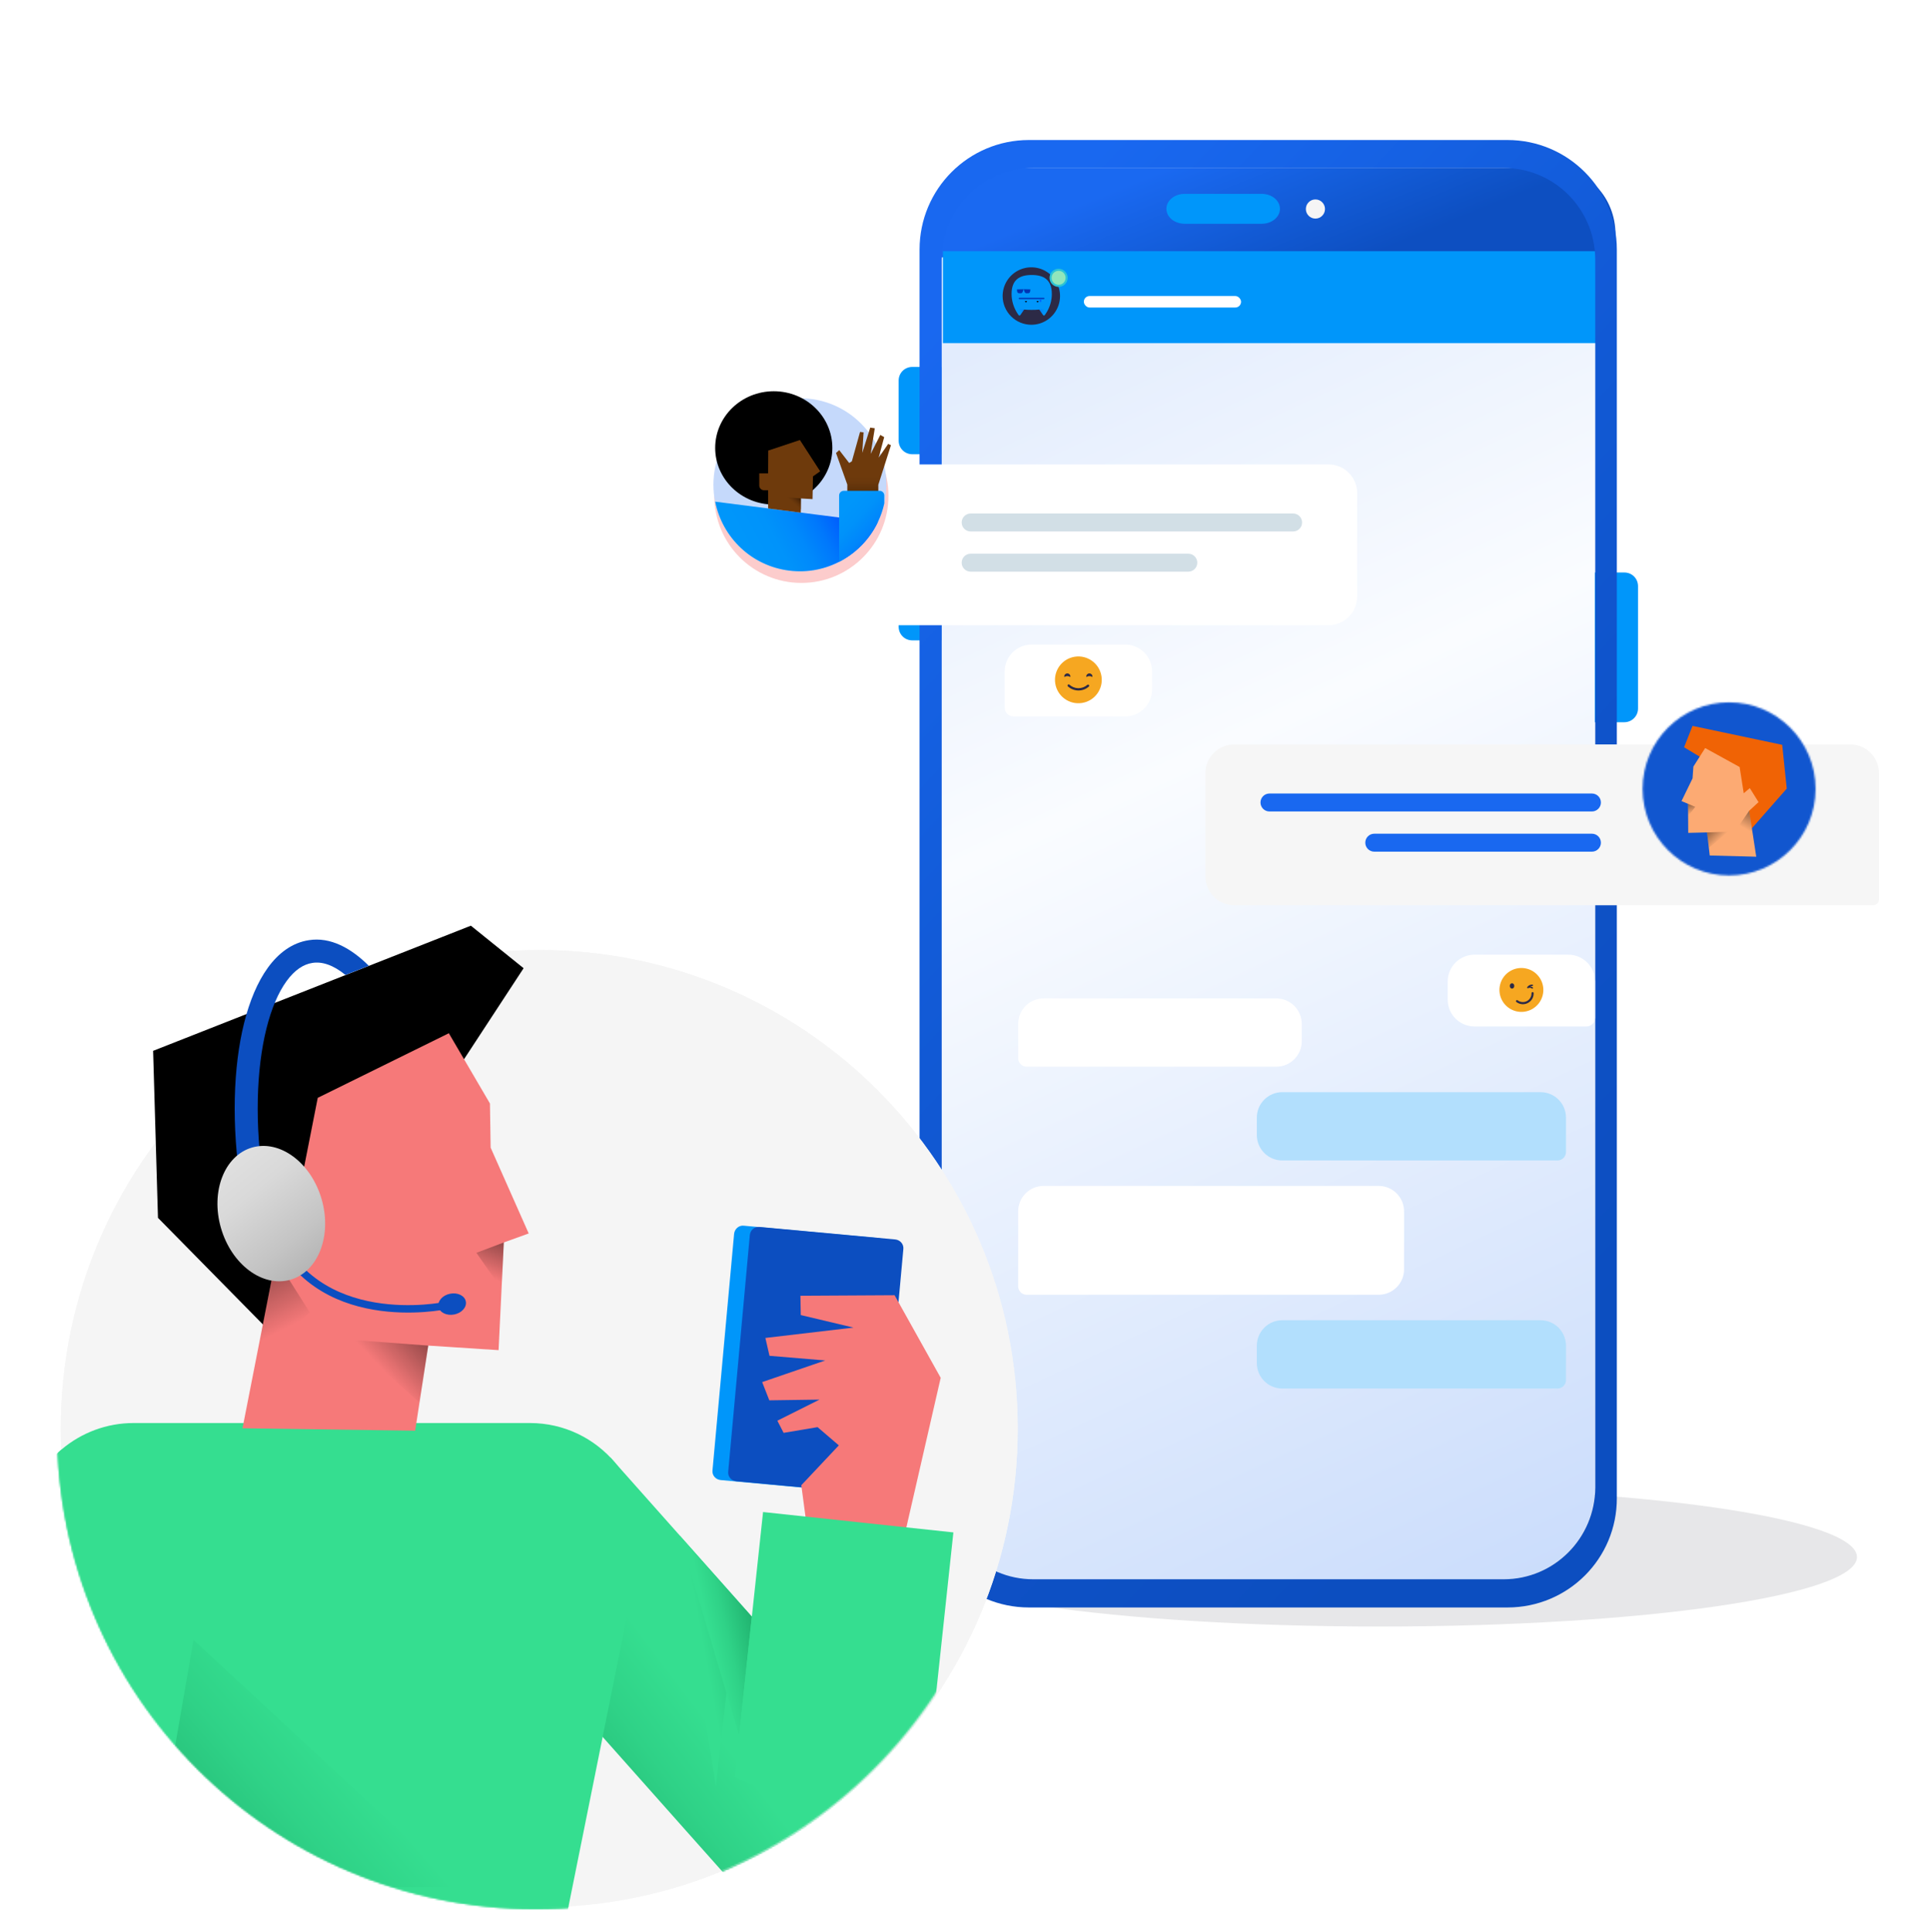 <svg width="1080" height="1081" viewBox="0 0 1080 1081" fill="none" xmlns="http://www.w3.org/2000/svg">
<g clip-path="url(#clip0_196_25039)">
<g opacity="0.1" filter="url(#filter0_f_196_25039)">
<path d="M1039.14 871.087C1039.14 892.56 919.606 909.967 772.16 909.967C624.713 909.967 505.184 892.56 505.184 871.087C505.184 849.614 624.713 832.207 772.16 832.207C919.606 832.207 1039.14 849.614 1039.14 871.087Z" fill="#0A0F1A"/>
</g>
<path d="M531.945 254.132H510.524C506.239 254.132 502.873 250.763 502.873 246.476V212.938C502.873 208.65 506.239 205.281 510.524 205.281H531.945C536.229 205.281 539.596 208.65 539.596 212.938V246.476C539.596 250.763 536.229 254.132 531.945 254.132Z" fill="#0096FA"/>
<path d="M531.945 358.266H510.524C506.239 358.266 502.873 354.897 502.873 350.609V282.157C502.873 277.869 506.239 274.5 510.524 274.5H531.945C536.229 274.5 539.596 277.869 539.596 282.157V350.609C539.596 354.897 536.229 358.266 531.945 358.266Z" fill="#0096FA"/>
<path d="M908.967 404.055H887.545C883.261 404.055 879.895 400.686 879.895 396.398V327.946C879.895 323.658 883.261 320.289 887.545 320.289H908.967C913.251 320.289 916.617 323.658 916.617 327.946V396.398C916.617 400.686 913.098 404.055 908.967 404.055Z" fill="#0096FA"/>
<path d="M841.182 883.531H578.003C549.696 883.531 526.744 860.561 526.744 832.23V145.254C526.744 116.924 549.696 93.953 578.003 93.953H841.182C869.489 93.953 892.441 116.924 892.441 145.254V832.23C892.288 860.561 869.489 883.531 841.182 883.531Z" fill="url(#paint0_linear_196_25039)"/>
<path d="M522.115 131.109C522.115 110.55 537.718 93.883 556.965 93.883H869.153C888.4 93.883 904.003 110.549 904.003 131.109V143.995H522.115V131.109Z" fill="url(#paint1_linear_196_25039)"/>
<path d="M871.93 164.497L877.493 158.914C877.63 158.742 877.699 158.525 877.686 158.306C877.674 158.086 877.58 157.878 877.424 157.723C877.268 157.568 877.06 157.477 876.84 157.466C876.62 157.455 876.404 157.525 876.233 157.664L870.666 163.232L865.099 157.664C865.021 157.566 864.923 157.486 864.812 157.428C864.701 157.37 864.579 157.337 864.454 157.33C864.329 157.322 864.204 157.341 864.086 157.386C863.969 157.43 863.863 157.499 863.774 157.587C863.685 157.675 863.615 157.781 863.57 157.898C863.525 158.015 863.505 158.14 863.511 158.265C863.517 158.39 863.55 158.513 863.606 158.625C863.663 158.737 863.742 158.835 863.84 158.914L869.403 164.486L863.84 170.068C863.716 170.193 863.632 170.352 863.598 170.525C863.564 170.698 863.582 170.877 863.649 171.039C863.717 171.202 863.831 171.341 863.977 171.439C864.123 171.537 864.295 171.589 864.471 171.59C864.588 171.591 864.704 171.568 864.812 171.523C864.92 171.478 865.017 171.412 865.099 171.329L870.666 165.757L876.233 171.329C876.315 171.412 876.413 171.478 876.521 171.523C876.629 171.568 876.745 171.591 876.862 171.59C877.038 171.589 877.209 171.537 877.356 171.439C877.502 171.341 877.616 171.202 877.683 171.039C877.751 170.877 877.769 170.698 877.735 170.525C877.701 170.352 877.617 170.193 877.493 170.068L871.93 164.497Z" fill="white"/>
<path d="M548.89 170.1C548.801 170.099 548.712 170.079 548.631 170.04C548.55 170.002 548.478 169.946 548.421 169.877L544.122 164.752C543.932 164.527 543.828 164.241 543.828 163.947C543.828 163.652 543.932 163.367 544.122 163.142L548.421 158.017C548.529 157.896 548.68 157.822 548.841 157.81C549.003 157.799 549.163 157.85 549.287 157.955C549.411 158.059 549.49 158.207 549.507 158.369C549.524 158.53 549.477 158.691 549.377 158.819L545.078 163.947L549.37 169.075C549.447 169.166 549.496 169.277 549.512 169.395C549.528 169.513 549.509 169.633 549.459 169.741C549.408 169.849 549.328 169.94 549.227 170.004C549.126 170.067 549.009 170.101 548.89 170.1V170.1Z" fill="white"/>
<path d="M893.79 140.539H527.648V191.97H893.79V140.539Z" fill="#0096FA"/>
<path fill-rule="evenodd" clip-rule="evenodd" d="M577.128 181.693C580.303 181.691 583.407 180.746 586.047 178.979C588.686 177.212 590.743 174.701 591.958 171.764C593.172 168.828 593.489 165.596 592.869 162.479C592.249 159.362 590.719 156.499 588.474 154.251C586.228 152.004 583.367 150.473 580.253 149.852C577.138 149.232 573.909 149.549 570.975 150.764C568.041 151.98 565.532 154.038 563.766 156.68C562 159.322 561.057 162.428 561.055 165.607C561.064 169.87 562.76 173.957 565.772 176.972C568.784 179.987 572.867 181.684 577.128 181.693V181.693Z" fill="#2C2A46"/>
<g clip-path="url(#clip1_196_25039)">
<path fill-rule="evenodd" clip-rule="evenodd" d="M581.547 173.176C580.304 173.326 578.896 173.374 577.326 173.374C575.755 173.374 574.348 173.326 573.105 173.176L573.104 173.178L570.967 176.272C570.843 176.443 570.658 176.531 570.472 176.531C570.287 176.531 570.101 176.448 569.983 176.283C568.84 174.699 567.681 172.65 566.924 170.177C566.637 169.24 566.409 168.245 566.26 167.193C566.13 166.388 566.065 165.481 566.064 164.458C566.064 156.417 570.647 153.84 577.326 153.84C583.996 153.84 588.575 156.41 588.587 164.426C588.587 164.437 588.587 164.448 588.587 164.458C588.587 164.486 588.587 164.513 588.587 164.541C588.584 165.473 588.526 166.308 588.414 167.057C587.891 170.951 586.264 174.074 584.669 176.283C584.427 176.619 583.922 176.614 583.685 176.272L581.548 173.178C581.548 173.177 581.548 173.177 581.547 173.176Z" fill="#0096FA"/>
<path d="M567.09 170.695C567.883 173.081 569.062 175.006 569.984 176.284C570.226 176.62 570.73 176.615 570.967 176.274L573.104 173.179C570.174 172.92 567.986 172.067 567.09 170.695Z" fill="url(#paint2_linear_196_25039)"/>
<path d="M587.545 170.695C586.752 173.081 585.573 175.006 584.651 176.284C584.409 176.62 583.904 176.615 583.668 176.274L581.531 173.179C584.461 172.92 586.649 172.067 587.545 170.695Z" fill="url(#paint3_linear_196_25039)"/>
<path fill-rule="evenodd" clip-rule="evenodd" d="M580.049 168.443L581.195 168.443C581.19 168.81 580.935 169.105 580.622 169.105C580.309 169.105 580.054 168.81 580.049 168.443Z" fill="black"/>
<path fill-rule="evenodd" clip-rule="evenodd" d="M574.689 168.443L573.543 168.443C573.548 168.81 573.803 169.105 574.116 169.105C574.43 169.105 574.684 168.81 574.689 168.443Z" fill="black"/>
<path fill-rule="evenodd" clip-rule="evenodd" d="M569.197 163.124L569.037 161.892L572.778 161.793L572.26 163.297C572.097 163.772 571.642 164.084 571.14 164.065L570.19 164.03C569.682 164.011 569.262 163.628 569.197 163.124ZM576.433 163.124L576.592 161.892L572.852 161.793L573.37 163.297C573.533 163.772 573.988 164.084 574.489 164.065L575.44 164.03C575.948 164.011 576.368 163.628 576.433 163.124ZM570.405 166.603C570.201 166.603 570.034 166.771 570.034 166.977C570.034 167.183 570.201 167.351 570.405 167.351H584.093C584.298 167.351 584.464 167.183 584.464 166.977C584.464 166.771 584.298 166.603 584.093 166.603H570.405Z" fill="#0035B5"/>
<path fill-rule="evenodd" clip-rule="evenodd" d="M581.732 168.938L581.841 167.324L582.736 167.385L582.627 169L581.732 168.938Z" fill="#0065FF"/>
</g>
<path d="M592.379 159.926C594.863 159.926 596.876 157.911 596.876 155.426C596.876 152.941 594.863 150.926 592.379 150.926C589.896 150.926 587.883 152.941 587.883 155.426C587.883 157.911 589.896 159.926 592.379 159.926Z" fill="#90E6BC"/>
<path fill-rule="evenodd" clip-rule="evenodd" d="M592.377 151.504C590.213 151.504 588.46 153.259 588.46 155.424C588.46 157.589 590.213 159.344 592.377 159.344C594.54 159.344 596.294 157.589 596.294 155.424C596.294 153.259 594.54 151.504 592.377 151.504ZM587.301 155.424C587.301 152.618 589.573 150.344 592.377 150.344C595.18 150.344 597.453 152.618 597.453 155.424C597.453 158.229 595.18 160.504 592.377 160.504C589.573 160.504 587.301 158.229 587.301 155.424Z" fill="#2CC3D5"/>
<rect x="606.502" y="165.605" width="87.973" height="6.437" rx="3.219" fill="white"/>
<path d="M706.032 125.182H662.905C657.248 125.182 652.703 121.455 652.703 116.816C652.703 112.176 657.248 108.449 662.905 108.449H706.032C711.69 108.449 716.235 112.176 716.235 116.816C716.235 121.455 711.69 125.182 706.032 125.182Z" fill="#0096FA"/>
<path d="M736.09 122.29C739.047 122.29 741.445 119.89 741.445 116.93C741.445 113.97 739.047 111.57 736.09 111.57C733.132 111.57 730.734 113.97 730.734 116.93C730.734 119.89 733.132 122.29 736.09 122.29Z" fill="#F5F5F5"/>
<path fill-rule="evenodd" clip-rule="evenodd" d="M575.781 899.304H843.55C877.518 899.304 904.907 871.892 904.754 838.048V139.587C904.754 105.744 877.365 78.332 843.55 78.332H575.781C541.965 78.332 514.576 105.744 514.576 139.587V838.048C514.576 871.892 541.965 899.304 575.781 899.304ZM578.232 883.531H841.411C869.718 883.531 892.517 860.56 892.67 832.229V145.253C892.67 116.923 869.718 93.952 841.411 93.952H578.232C549.925 93.952 526.973 116.923 526.973 145.253V832.229C526.973 860.56 549.925 883.531 578.232 883.531Z" fill="url(#paint4_linear_196_25039)"/>
<path d="M728.432 572.802C728.432 564.936 722.06 558.559 714.2 558.559H583.981C576.121 558.559 569.749 564.936 569.749 572.802V592.022C569.749 594.644 571.873 596.769 574.493 596.769H714.2C722.06 596.769 728.432 590.392 728.432 582.526V572.802Z" fill="white"/>
<path d="M703.303 625.255C703.303 617.389 709.674 611.012 717.534 611.012H862.071C869.931 611.012 876.302 617.389 876.302 625.255V644.475C876.302 647.097 874.178 649.223 871.558 649.223H717.534C709.674 649.223 703.303 642.846 703.303 634.979V625.255Z" fill="#B2DFFD"/>
<path d="M703.303 752.853C703.303 744.986 709.674 738.609 717.534 738.609H862.071C869.931 738.609 876.302 744.986 876.302 752.853V772.072C876.302 774.694 874.178 776.82 871.558 776.82H717.534C709.674 776.82 703.303 770.443 703.303 762.577V752.853Z" fill="#B2DFFD"/>
<path d="M785.699 677.708C785.699 669.842 779.328 663.465 771.468 663.465H583.98C576.12 663.465 569.748 669.842 569.748 677.708V719.616C569.748 722.238 571.872 724.363 574.492 724.363H771.468C779.328 724.363 785.699 717.986 785.699 710.12V677.708Z" fill="white"/>
<g filter="url(#filter1_d_196_25039)">
<path d="M759.453 274.536C759.453 265.664 752.261 258.473 743.39 258.473H398.561C389.69 258.473 382.498 265.665 382.498 274.536V345.215C382.498 346.99 383.936 348.428 385.71 348.428H743.39C752.261 348.428 759.453 341.236 759.453 332.364V274.536Z" fill="white"/>
</g>
<path d="M399.72 277.394C399.72 304.304 421.536 326.12 448.446 326.12C475.357 326.12 497.172 304.304 497.172 277.394C497.172 250.483 475.357 228.668 448.446 228.668C421.536 228.668 399.72 250.483 399.72 277.394Z" fill="#FCCCCC"/>
<path fill-rule="evenodd" clip-rule="evenodd" d="M538.137 292.309C538.137 289.534 540.386 287.285 543.16 287.285H723.606C726.381 287.285 728.63 289.534 728.63 292.309C728.63 295.083 726.381 297.332 723.606 297.332H543.16C540.386 297.332 538.137 295.083 538.137 292.309Z" fill="#D2DFE6"/>
<path fill-rule="evenodd" clip-rule="evenodd" d="M538.137 314.797C538.137 312.023 540.386 309.773 543.16 309.773H664.961C667.736 309.773 669.985 312.023 669.985 314.797C669.985 317.571 667.736 319.82 664.961 319.82H543.16C540.386 319.82 538.137 317.571 538.137 314.797Z" fill="#D2DFE6"/>
<path d="M447.617 319.675C474.349 319.675 496.018 297.987 496.018 271.234C496.018 244.481 474.349 222.793 447.617 222.793C420.886 222.793 399.217 244.481 399.217 271.234C399.217 297.987 420.886 319.675 447.617 319.675Z" fill="#C5D9FB"/>
<path d="M400.209 280.664C404.175 300.636 420.474 316.638 441.731 319.243C462.802 321.848 482.385 310.374 491.124 292.263L400.209 280.664Z" fill="url(#paint5_linear_196_25039)"/>
<path d="M474.144 275.577V271.111L467.822 253.434L469.62 251.821L475.197 259.016L476.685 258.086L481.271 241.649L483.254 241.898L482.51 253.372L486.972 239.23L489.513 239.603L487.22 253.93L492.611 243.324L494.781 244.565L491.682 256.039L497.012 248.348L498.561 249.092L491.496 271.235V275.267L474.144 275.577Z" fill="url(#paint6_linear_196_25039)"/>
<path d="M469.494 314.344C482.199 307.893 491.681 295.984 494.841 281.657V277.191C494.841 275.764 493.664 274.586 492.238 274.586H472.159C470.733 274.586 469.556 275.764 469.556 277.191V314.344H469.494Z" fill="url(#paint7_linear_196_25039)"/>
<path d="M432.993 282.276C451.099 282.276 465.776 268.086 465.776 250.581C465.776 233.077 451.099 218.887 432.993 218.887C414.887 218.887 400.209 233.077 400.209 250.581C400.209 268.086 414.887 282.276 432.993 282.276Z" fill="black"/>
<path d="M429.831 264.907L429.893 252.068L447.617 246.176L458.958 263.667L454.93 266.52L454.682 279.235L448.113 278.863V286.802L429.831 284.445V274.273H427.538C426.05 274.273 424.873 273.094 424.873 271.606V264.845H429.831V264.907Z" fill="#6E3A0C"/>
<path d="M448.174 278.866L439.869 278.184L448.111 285.006L448.174 278.866Z" fill="url(#paint8_linear_196_25039)"/>
<g filter="url(#filter2_d_196_25039)">
<path d="M674.529 431.185C674.529 422.313 681.721 415.121 690.593 415.121H1035.42C1044.29 415.121 1051.48 422.313 1051.48 431.185V501.864C1051.48 503.638 1050.05 505.076 1048.27 505.076H690.593C681.721 505.076 674.529 497.885 674.529 489.013V431.185Z" fill="#F6F6F6"/>
</g>
<path fill-rule="evenodd" clip-rule="evenodd" d="M895.844 448.957C895.844 446.183 893.595 443.934 890.82 443.934H710.374C707.6 443.934 705.351 446.183 705.351 448.957C705.351 451.732 707.6 453.981 710.374 453.981H890.82C893.595 453.981 895.844 451.732 895.844 448.957Z" fill="#1968F0"/>
<path fill-rule="evenodd" clip-rule="evenodd" d="M895.844 471.445C895.844 468.671 893.595 466.422 890.82 466.422H769.019C766.245 466.422 763.996 468.671 763.996 471.445C763.996 474.22 766.245 476.469 769.019 476.469H890.82C893.595 476.469 895.844 474.22 895.844 471.445Z" fill="#1968F0"/>
<mask id="mask0_196_25039" style="mask-type:alpha" maskUnits="userSpaceOnUse" x="919" y="392" width="97" height="98">
<path d="M967.573 489.788C994.304 489.788 1015.97 468.1 1015.97 441.347C1015.97 414.594 994.304 392.906 967.573 392.906C940.841 392.906 919.172 414.594 919.172 441.347C919.172 468.1 940.841 489.788 967.573 489.788Z" fill="#FDE99B"/>
</mask>
<g mask="url(#mask0_196_25039)">
<path d="M960.308 500.96C993.665 505.438 1024.33 482.004 1028.81 448.619C1033.28 415.234 1009.87 384.539 976.511 380.061C943.153 375.583 912.484 399.017 908.01 432.402C903.535 465.788 926.95 496.482 960.308 500.96Z" fill="#1156CF"/>
<path d="M979.711 464.1L999.843 441.193L997.297 416.697L947.109 406.103L942.385 418.066L953.073 424.499L979.711 464.1Z" fill="#F06305"/>
<path d="M954.187 418.507L947.597 428.866L947.129 435.467L940.953 448.172L944.598 449.703L944.709 465.96L955.252 465.71L956.749 478.614L982.774 479.298L978.832 453.573L984.055 448.756L979.174 440.917L975.772 443.791L973.472 429.114L954.187 418.507Z" fill="#FCAA73"/>
<path d="M956.288 474.285L967.266 465.348L955.251 465.713L956.288 474.285Z" fill="url(#paint9_linear_196_25039)"/>
<path d="M973.398 461.485L981.21 469.198L978.828 453.573L973.398 461.485Z" fill="url(#paint10_linear_196_25039)"/>
<path d="M944.588 456.786L948.64 451.395L944.6 449.707L944.588 456.786Z" fill="url(#paint11_linear_196_25039)"/>
</g>
<g filter="url(#filter3_d_196_25039)">
<path d="M810.121 548.473C810.121 540.193 816.833 533.48 825.114 533.48H877.588C885.868 533.48 892.58 540.193 892.58 548.473V568.82C892.58 571.482 890.423 573.639 887.761 573.639H825.114C816.833 573.639 810.121 566.927 810.121 558.647V548.473Z" fill="white"/>
</g>
<path d="M863.237 556.934C864.953 550.37 861.023 543.657 854.459 541.941C847.895 540.226 841.182 544.156 839.466 550.72C837.75 557.284 841.681 563.997 848.245 565.712C854.809 567.428 861.521 563.498 863.237 556.934Z" fill="#F6A721"/>
<path d="M847.371 551.581C847.371 552.413 846.803 553.089 846.108 553.089C845.413 553.089 844.848 552.413 844.848 551.581C844.848 550.75 845.415 550.074 846.108 550.074C846.801 550.074 847.371 550.75 847.371 551.581Z" fill="#2C2A46"/>
<path d="M857.443 553.101C857.338 553.105 857.236 553.067 857.159 552.996C856.336 552.238 855.124 552.832 855.11 552.84C855.032 552.877 854.945 552.887 854.861 552.87C854.777 552.853 854.7 552.81 854.643 552.746C854.585 552.683 854.549 552.602 854.541 552.517C854.533 552.432 854.552 552.346 854.596 552.272C854.907 551.799 855.337 551.417 855.844 551.163C856.35 550.91 856.915 550.795 857.48 550.83C857.532 550.834 857.584 550.848 857.631 550.872C857.678 550.895 857.72 550.928 857.754 550.968C857.789 551.007 857.815 551.054 857.832 551.104C857.849 551.154 857.855 551.206 857.852 551.259C857.848 551.312 857.834 551.363 857.81 551.41C857.787 551.457 857.754 551.499 857.714 551.534C857.674 551.568 857.628 551.595 857.578 551.611C857.528 551.628 857.476 551.635 857.423 551.631C857.049 551.608 856.674 551.674 856.33 551.824C856.841 551.858 857.325 552.066 857.701 552.414C857.74 552.45 857.772 552.493 857.794 552.541C857.816 552.589 857.829 552.641 857.831 552.693C857.833 552.746 857.824 552.799 857.806 552.848C857.788 552.898 857.76 552.943 857.724 552.982C857.687 553.02 857.644 553.05 857.595 553.07C857.547 553.091 857.495 553.101 857.443 553.101Z" fill="#2C2A46"/>
<path d="M852.201 561.824C850.865 561.823 849.567 561.379 848.511 560.561C848.394 560.46 848.32 560.318 848.304 560.165C848.288 560.011 848.332 559.858 848.426 559.736C848.521 559.614 848.658 559.533 848.811 559.509C848.963 559.486 849.119 559.522 849.246 559.61C849.969 560.167 850.835 560.507 851.744 560.592C852.652 560.677 853.566 560.502 854.38 560.088C855.193 559.674 855.873 559.038 856.339 558.253C856.805 557.469 857.04 556.568 857.015 555.656C857.01 555.496 857.069 555.341 857.178 555.225C857.287 555.108 857.438 555.04 857.598 555.035C857.758 555.031 857.913 555.089 858.029 555.199C858.145 555.308 858.213 555.459 858.218 555.619C858.264 557.214 857.676 558.763 856.582 559.926C855.488 561.088 853.978 561.77 852.382 561.821L852.201 561.824Z" fill="#2C2A46"/>
<g filter="url(#filter4_d_196_25039)">
<path d="M644.67 374.989C644.67 366.708 637.958 359.996 629.677 359.996H577.203C568.923 359.996 562.211 366.708 562.211 374.989V395.336C562.211 397.997 564.368 400.155 567.03 400.155H629.677C637.958 400.155 644.67 393.442 644.67 385.162V374.989Z" fill="white"/>
</g>
<path d="M605.508 393.27C612.646 392.128 617.507 385.415 616.364 378.277C615.222 371.139 608.51 366.278 601.372 367.42C594.234 368.562 589.373 375.275 590.515 382.413C591.657 389.551 598.37 394.412 605.508 393.27Z" fill="#F6A721"/>
<path d="M611.023 378.648C611.053 378.665 611.088 378.673 611.122 378.673C611.157 378.672 611.191 378.663 611.221 378.646C611.252 378.628 611.277 378.604 611.295 378.574C611.313 378.545 611.323 378.511 611.325 378.476C611.325 378.017 611.143 377.577 610.818 377.253C610.494 376.928 610.054 376.746 609.595 376.746C609.136 376.746 608.696 376.928 608.372 377.253C608.047 377.577 607.865 378.017 607.865 378.476C607.866 378.513 607.877 378.548 607.896 378.579C607.915 378.611 607.942 378.636 607.974 378.654C608.006 378.671 608.043 378.68 608.079 378.679C608.116 378.678 608.152 378.667 608.183 378.648C608.607 378.385 609.097 378.246 609.597 378.246C610.096 378.246 610.586 378.385 611.01 378.648H611.023Z" fill="#2C2A46"/>
<path d="M598.683 378.648C598.713 378.665 598.748 378.673 598.782 378.673C598.817 378.672 598.851 378.663 598.882 378.646C598.912 378.628 598.937 378.604 598.955 378.574C598.973 378.545 598.984 378.511 598.985 378.476C598.985 378.017 598.803 377.577 598.478 377.253C598.154 376.928 597.714 376.746 597.255 376.746C596.796 376.746 596.356 376.928 596.032 377.253C595.708 377.577 595.525 378.017 595.525 378.476C595.527 378.511 595.537 378.545 595.555 378.574C595.573 378.604 595.599 378.628 595.629 378.646C595.659 378.663 595.693 378.672 595.728 378.673C595.763 378.673 595.797 378.665 595.828 378.648C596.253 378.385 596.743 378.246 597.243 378.246C597.743 378.246 598.233 378.385 598.659 378.648H598.683Z" fill="#2C2A46"/>
<path d="M603.509 386.302C601.303 386.299 599.179 385.469 597.555 383.977C597.443 383.858 597.38 383.702 597.379 383.539C597.378 383.376 597.439 383.219 597.55 383.099C597.661 382.98 597.813 382.907 597.976 382.896C598.139 382.885 598.299 382.936 598.426 383.039C599.786 384.292 601.562 384.997 603.411 385.018C605.26 385.04 607.052 384.377 608.442 383.157C608.505 383.101 608.578 383.059 608.658 383.031C608.737 383.004 608.821 382.993 608.905 382.998C608.989 383.003 609.071 383.025 609.146 383.062C609.222 383.099 609.289 383.15 609.345 383.213C609.4 383.276 609.443 383.349 609.47 383.429C609.498 383.508 609.509 383.592 609.504 383.676C609.498 383.76 609.477 383.842 609.44 383.917C609.403 383.993 609.352 384.06 609.289 384.116C607.694 385.526 605.638 386.303 603.509 386.302Z" fill="#2C2A46"/>
<path d="M301.75 1067.02C449.624 1067.02 569.5 947.14 569.5 799.266C569.5 651.392 449.624 531.516 301.75 531.516C153.876 531.516 34 651.392 34 799.266C34 947.14 153.876 1067.02 301.75 1067.02Z" fill="#F5F5F5"/>
<mask id="mask1_196_25039" style="mask-type:alpha" maskUnits="userSpaceOnUse" x="32" y="532" width="536" height="537">
<path d="M299.75 1068.02C447.624 1068.02 567.5 948.14 567.5 800.266C567.5 652.392 447.624 532.516 299.75 532.516C151.876 532.516 32 652.392 32 800.266C32 948.14 151.876 1068.02 299.75 1068.02Z" fill="#C5D9FB"/>
</mask>
<g mask="url(#mask1_196_25039)">
<path d="M514.8 1030.31L510.5 979.914L477.6 991.414L489 981.214L341.6 815.414L261.6 886.614L383.8 1024.11L409 1052.41L409.1 1052.31L424.3 1069.31C457.5 1106.61 519 1080.11 514.8 1030.31Z" fill="url(#paint12_linear_196_25039)"/>
<path d="M296.5 796.117H74.8C44.5 796.117 18.5 817.917 13.3 847.817L-16 1016.52C-12.3 1026.92 -6.3 1042.12 0.7 1055.82L313 1092.02L357.9 869.217C364.6 831.017 335.2 796.117 296.5 796.117Z" fill="#35DE90"/>
<path d="M411.2 905.716L400.6 999.416L380.4 871.016L411.2 905.716Z" fill="url(#paint13_linear_196_25039)"/>
<path d="M84.301 1055.81L108.301 917.414L257.401 1055.81H84.301Z" fill="url(#paint14_linear_196_25039)"/>
<path d="M479.2 835.016L403.2 828.016C400.4 827.716 398.4 825.316 398.7 822.616L410.8 690.216C411.1 687.516 413.5 685.416 416.2 685.716L492.2 692.716C495 693.016 497 695.416 496.7 698.116L484.6 830.516C484.4 833.216 481.9 835.216 479.2 835.016Z" fill="#0096FA"/>
<path d="M488 835.716L412 828.716C409.2 828.416 407.2 826.017 407.5 823.317L419.601 690.916C419.901 688.116 422.3 686.116 425 686.416L501 693.416C503.8 693.716 505.8 696.117 505.5 698.817L493.401 831.216C493.201 833.916 490.7 835.916 488 835.716Z" fill="#0C4EC0"/>
<path d="M505.9 860.117L526.4 770.817L500.6 724.617L447.9 724.917L448.1 735.717L477.6 742.717L428.3 748.517L430.6 758.517L461.8 761.117L426.5 773.217L430.5 783.417L458.6 783.017L435 794.817L438.5 801.617L457.5 798.417L469.4 808.617L448.4 830.917L451.8 856.417" fill="#FCAA73"/>
<path d="M290.1 687.516H268C264.7 687.516 262 684.816 262 681.516V610.816C262 607.516 264.7 604.816 268 604.816H290.1C293.4 604.816 296.1 607.516 296.1 610.816V681.516C296.1 684.816 293.4 687.516 290.1 687.516Z" fill="#F06305"/>
<path d="M171.901 747.016H149.801C146.501 747.016 143.801 744.316 143.801 741.016V684.016C143.801 680.716 146.501 678.016 149.801 678.016H171.901C175.201 678.016 177.901 680.716 177.901 684.016V740.916C177.901 744.316 175.201 747.016 171.901 747.016Z" fill="#F06305"/>
<path d="M270.501 590.617H165.602L157.602 598.617V795.917H235.102V764.317H270.501C273.601 761.217 275.401 759.417 278.501 756.317V598.617L270.501 590.617Z" fill="#FCAA73"/>
<path d="M166.602 716.816H157.602V749.816H166.602V716.816Z" fill="url(#paint15_linear_196_25039)"/>
<path d="M207.701 775.316L235.101 795.916V764.316H207.701V775.316Z" fill="url(#paint16_linear_196_25039)"/>
<path d="M247.6 678.016L265.3 718.416H245.9" stroke="#F06305" stroke-width="2.753" stroke-miterlimit="10" stroke-linecap="round" stroke-linejoin="round"/>
<path d="M148.101 716.818H170.101V682.418H140.301V709.018C140.301 713.318 143.801 716.818 148.101 716.818Z" fill="#FCAA73"/>
<path d="M154.301 581.516H274.701C278.001 581.516 280.701 584.216 280.701 587.516V619.316C280.701 622.616 278.001 625.316 274.701 625.316H154.301C151.001 625.316 148.301 622.616 148.301 619.316V587.516C148.301 584.216 151.001 581.516 154.301 581.516Z" fill="#F06305"/>
<path d="M161.1 687.516H139C135.7 687.516 133 684.816 133 681.516V609.516C133 606.216 135.7 603.516 139 603.516H161.1C164.4 603.516 167.1 606.216 167.1 609.516V681.516C167.1 684.816 164.4 687.516 161.1 687.516Z" fill="#F06305"/>
<path d="M181.1 650.014H159C155.7 650.014 153 647.314 153 644.014V621.914C153 618.614 155.7 615.914 159 615.914H181.1C184.4 615.914 187.1 618.614 187.1 621.914V644.014C187.1 647.314 184.4 650.014 181.1 650.014Z" fill="#F06305"/>
<path d="M287.5 645.017H274.1C270.8 645.017 268.1 642.317 268.1 639.017V625.617C268.1 622.317 270.8 619.617 274.1 619.617H287.5C290.8 619.617 293.5 622.317 293.5 625.617V639.017C293.5 642.317 290.8 645.017 287.5 645.017Z" fill="#F06305"/>
<path d="M420.7 904.417L413.6 971.017L380.4 859.117L420.7 904.417Z" fill="url(#paint17_linear_196_25039)"/>
<path d="M514 1039.01L411.1 994.214L427 845.914L533.5 857.314L514 1039.01Z" fill="#35DE90"/>
</g>
<path d="M301.75 1067.02C449.624 1067.02 569.5 947.14 569.5 799.266C569.5 651.392 449.624 531.516 301.75 531.516C153.876 531.516 34 651.392 34 799.266C34 947.14 153.876 1067.02 301.75 1067.02Z" fill="#F5F5F5"/>
<mask id="mask2_196_25039" style="mask-type:alpha" maskUnits="userSpaceOnUse" x="32" y="532" width="536" height="537">
<path d="M299.75 1068.02C447.624 1068.02 567.5 948.14 567.5 800.266C567.5 652.392 447.624 532.516 299.75 532.516C151.876 532.516 32 652.392 32 800.266C32 948.14 151.876 1068.02 299.75 1068.02Z" fill="#C5D9FB"/>
</mask>
<g mask="url(#mask2_196_25039)">
<path d="M514.8 1030.31L510.5 979.914L477.6 991.414L489 981.214L341.6 815.414L261.6 886.614L383.8 1024.11L409 1052.41L409.1 1052.31L424.3 1069.31C457.5 1106.61 519 1080.11 514.8 1030.31Z" fill="url(#paint18_linear_196_25039)"/>
<path d="M296.5 796.117H74.8C44.5 796.117 18.5 817.917 13.3 847.817L-16 1016.52C-12.3 1026.92 -6.3 1042.12 0.7 1055.82L313 1092.02L357.9 869.217C364.6 831.017 335.2 796.117 296.5 796.117Z" fill="#35DE90"/>
<path d="M411.2 905.716L400.6 999.416L380.4 871.016L411.2 905.716Z" fill="url(#paint19_linear_196_25039)"/>
<path d="M84.301 1055.81L108.301 917.414L257.401 1055.81H84.301Z" fill="url(#paint20_linear_196_25039)"/>
<path d="M479.2 835.016L403.2 828.016C400.4 827.716 398.4 825.316 398.7 822.616L410.8 690.216C411.1 687.516 413.5 685.416 416.2 685.716L492.2 692.716C495 693.016 497 695.416 496.7 698.116L484.6 830.516C484.4 833.216 481.9 835.216 479.2 835.016Z" fill="#0096FA"/>
<path d="M488 835.716L412 828.716C409.2 828.416 407.2 826.017 407.5 823.317L419.601 690.916C419.901 688.116 422.3 686.116 425 686.416L501 693.416C503.8 693.716 505.8 696.117 505.5 698.817L493.401 831.216C493.201 833.916 490.7 835.916 488 835.716Z" fill="#0C4EC0"/>
<path d="M505.9 860.117L526.4 770.817L500.6 724.617L447.9 724.917L448.1 735.717L477.6 742.717L428.3 748.517L430.6 758.517L461.8 761.117L426.5 773.217L430.5 783.417L458.6 783.017L435 794.817L438.5 801.617L457.5 798.417L469.4 808.617L448.4 830.917L451.8 856.417" fill="#F67979"/>
<path d="M420.7 904.417L413.6 971.017L380.4 859.117L420.7 904.417Z" fill="url(#paint21_linear_196_25039)"/>
<path d="M514 1039.01L411.1 994.214L427 845.914L533.5 857.314L514 1039.01Z" fill="#35DE90"/>
</g>
<path d="M149.36 743.235L88.396 681.327L85.676 587.895L263.49 517.875L293.003 541.668L254.568 600.376L149.36 743.235Z" fill="black"/>
<path d="M251.168 578.048L274.174 617.356L274.558 642.044L295.859 690.062L281.924 695.095L278.996 755.348L239.642 752.799L232.321 800.415L135.699 799.046L154.328 704.076L135.4 685.363L154.942 657.284L167.121 668.373L177.804 614.19L251.168 578.048Z" fill="#F67979"/>
<path d="M234.736 784.652L195.104 749.477L239.641 752.802L234.736 784.652Z" fill="url(#paint22_linear_196_25039)"/>
<path d="M173.366 734.256L143.015 761.657L154.326 704.078L173.366 734.256Z" fill="url(#paint23_linear_196_25039)"/>
<path d="M280.773 721.283L266.593 700.884L281.92 695.098L280.773 721.283Z" fill="url(#paint24_linear_196_25039)"/>
<path d="M254.162 735.398C258.385 734.573 261.3 731.302 260.673 728.093C260.046 724.883 256.114 722.95 251.891 723.775C247.668 724.601 244.753 727.872 245.38 731.081C246.007 734.291 249.939 736.223 254.162 735.398Z" fill="#0C4EC0"/>
<path fill-rule="evenodd" clip-rule="evenodd" d="M248.536 728.426C248.535 728.426 248.535 728.426 248.963 730.459C249.391 732.492 249.39 732.492 249.389 732.492L249.384 732.493L249.371 732.496L249.324 732.506C249.284 732.514 249.226 732.526 249.151 732.54C249.002 732.57 248.783 732.611 248.501 732.663C247.935 732.765 247.11 732.906 246.058 733.063C243.952 733.376 240.931 733.752 237.238 734.012C229.859 734.531 219.758 734.587 208.909 732.715C187.182 728.968 162.251 717.429 150.478 686.316L154.365 684.845C165.444 714.127 188.784 725.027 209.615 728.62C220.044 730.419 229.794 730.37 236.946 729.867C240.518 729.616 243.432 729.252 245.446 728.952C246.453 728.803 247.234 728.669 247.759 728.574C248.021 728.526 248.22 728.488 248.351 728.463C248.389 728.455 248.422 728.449 248.448 728.443C248.467 728.44 248.482 728.436 248.495 728.434L248.528 728.427L248.535 728.426L248.536 728.426Z" fill="#0C4EC0"/>
<path fill-rule="evenodd" clip-rule="evenodd" d="M172.739 525.998C184.952 524.023 196.519 530.499 206.397 540.319L193.305 545.439C186.435 539.805 180.153 537.839 174.779 538.713L174.752 538.717L174.725 538.722C169.799 539.48 164.91 542.636 160.366 548.88C155.803 555.152 151.911 564.141 149.088 575.464C143.449 598.082 142.388 628.738 147.53 661.943L134.803 663.913C129.465 629.436 130.447 596.998 136.593 572.348C139.662 560.037 144.099 549.348 149.953 541.303C155.822 533.237 163.43 527.439 172.739 525.998Z" fill="#0C4EC0"/>
<path d="M123.659 687.068C129.6 707.492 146.953 720.403 162.506 715.952C178.059 711.501 185.908 691.274 179.967 670.85C174.027 650.426 156.674 637.515 141.121 641.966C125.567 646.417 117.719 666.644 123.659 687.068Z" fill="url(#paint25_linear_196_25039)"/>
</g>
<defs>
<filter id="filter0_f_196_25039" x="489.184" y="816.207" width="565.951" height="109.762" filterUnits="userSpaceOnUse" color-interpolation-filters="sRGB">
<feFlood flood-opacity="0" result="BackgroundImageFix"/>
<feBlend mode="normal" in="SourceGraphic" in2="BackgroundImageFix" result="shape"/>
<feGaussianBlur stdDeviation="8" result="effect1_foregroundBlur_196_25039"/>
</filter>
<filter id="filter1_d_196_25039" x="374.353" y="251.685" width="393.245" height="106.247" filterUnits="userSpaceOnUse" color-interpolation-filters="sRGB">
<feFlood flood-opacity="0" result="BackgroundImageFix"/>
<feColorMatrix in="SourceAlpha" type="matrix" values="0 0 0 0 0 0 0 0 0 0 0 0 0 0 0 0 0 0 127 0" result="hardAlpha"/>
<feOffset dy="1.358"/>
<feGaussianBlur stdDeviation="4.073"/>
<feColorMatrix type="matrix" values="0 0 0 0 0.375 0 0 0 0 0.482 0 0 0 0 0.602 0 0 0 0.15 0"/>
<feBlend mode="normal" in2="BackgroundImageFix" result="effect1_dropShadow_196_25039"/>
<feBlend mode="normal" in="SourceGraphic" in2="effect1_dropShadow_196_25039" result="shape"/>
</filter>
<filter id="filter2_d_196_25039" x="666.384" y="408.333" width="393.245" height="106.247" filterUnits="userSpaceOnUse" color-interpolation-filters="sRGB">
<feFlood flood-opacity="0" result="BackgroundImageFix"/>
<feColorMatrix in="SourceAlpha" type="matrix" values="0 0 0 0 0 0 0 0 0 0 0 0 0 0 0 0 0 0 127 0" result="hardAlpha"/>
<feOffset dy="1.358"/>
<feGaussianBlur stdDeviation="4.073"/>
<feColorMatrix type="matrix" values="0 0 0 0 0.375 0 0 0 0 0.482 0 0 0 0 0.602 0 0 0 0.15 0"/>
<feBlend mode="normal" in2="BackgroundImageFix" result="effect1_dropShadow_196_25039"/>
<feBlend mode="normal" in="SourceGraphic" in2="effect1_dropShadow_196_25039" result="shape"/>
</filter>
<filter id="filter3_d_196_25039" x="806.403" y="530.382" width="89.896" height="47.597" filterUnits="userSpaceOnUse" color-interpolation-filters="sRGB">
<feFlood flood-opacity="0" result="BackgroundImageFix"/>
<feColorMatrix in="SourceAlpha" type="matrix" values="0 0 0 0 0 0 0 0 0 0 0 0 0 0 0 0 0 0 127 0" result="hardAlpha"/>
<feOffset dy="0.62"/>
<feGaussianBlur stdDeviation="1.859"/>
<feColorMatrix type="matrix" values="0 0 0 0 0.375 0 0 0 0 0.482 0 0 0 0 0.602 0 0 0 0.15 0"/>
<feBlend mode="normal" in2="BackgroundImageFix" result="effect1_dropShadow_196_25039"/>
<feBlend mode="normal" in="SourceGraphic" in2="effect1_dropShadow_196_25039" result="shape"/>
</filter>
<filter id="filter4_d_196_25039" x="558.493" y="356.897" width="89.896" height="47.597" filterUnits="userSpaceOnUse" color-interpolation-filters="sRGB">
<feFlood flood-opacity="0" result="BackgroundImageFix"/>
<feColorMatrix in="SourceAlpha" type="matrix" values="0 0 0 0 0 0 0 0 0 0 0 0 0 0 0 0 0 0 127 0" result="hardAlpha"/>
<feOffset dy="0.62"/>
<feGaussianBlur stdDeviation="1.859"/>
<feColorMatrix type="matrix" values="0 0 0 0 0.375 0 0 0 0 0.482 0 0 0 0 0.602 0 0 0 0.15 0"/>
<feBlend mode="normal" in2="BackgroundImageFix" result="effect1_dropShadow_196_25039"/>
<feBlend mode="normal" in="SourceGraphic" in2="effect1_dropShadow_196_25039" result="shape"/>
</filter>
<linearGradient id="paint0_linear_196_25039" x1="393.544" y1="-146.411" x2="912.404" y2="966.407" gradientUnits="userSpaceOnUse">
<stop stop-color="white"/>
<stop offset="0.148" stop-color="#F7FAFE"/>
<stop offset="0.304" stop-color="#E2ECFD"/>
<stop offset="0.516" stop-color="#FAFCFF"/>
<stop offset="0.97" stop-color="#C5D9FB"/>
</linearGradient>
<linearGradient id="paint1_linear_196_25039" x1="746.755" y1="150.907" x2="713.923" y2="69.691" gradientUnits="userSpaceOnUse">
<stop stop-color="#0D4FC1"/>
<stop offset="0.483" stop-color="#135CD8"/>
<stop offset="1" stop-color="#1A69F1"/>
</linearGradient>
<linearGradient id="paint2_linear_196_25039" x1="573.231" y1="172.618" x2="567.36" y2="173.927" gradientUnits="userSpaceOnUse">
<stop offset="0.011" stop-color="#0012FF" stop-opacity="0.2"/>
<stop offset="0.52" stop-color="#0012FF" stop-opacity="0"/>
</linearGradient>
<linearGradient id="paint3_linear_196_25039" x1="581.404" y1="172.618" x2="587.275" y2="173.927" gradientUnits="userSpaceOnUse">
<stop offset="0.011" stop-color="#0012FF" stop-opacity="0.2"/>
<stop offset="0.52" stop-color="#0012FF" stop-opacity="0"/>
</linearGradient>
<linearGradient id="paint4_linear_196_25039" x1="457.053" y1="249.108" x2="1051.83" y2="812.28" gradientUnits="userSpaceOnUse">
<stop stop-color="#1968F0"/>
<stop offset="0.291" stop-color="#125BD8"/>
<stop offset="0.589" stop-color="#0E51C6"/>
<stop offset="0.805" stop-color="#0C4EC0"/>
</linearGradient>
<linearGradient id="paint5_linear_196_25039" x1="413.813" y1="308.923" x2="477.464" y2="274.567" gradientUnits="userSpaceOnUse">
<stop offset="0.065" stop-color="#0096FA"/>
<stop offset="0.289" stop-color="#0093FA"/>
<stop offset="0.469" stop-color="#0089FB"/>
<stop offset="0.635" stop-color="#0078FC"/>
<stop offset="0.792" stop-color="#0060FD"/>
<stop offset="0.941" stop-color="#0041FE"/>
<stop offset="1" stop-color="#0033FF"/>
</linearGradient>
<linearGradient id="paint6_linear_196_25039" x1="483.194" y1="254.571" x2="483.194" y2="285.391" gradientUnits="userSpaceOnUse">
<stop offset="0.375" stop-color="#6E3A0C"/>
<stop offset="0.5" stop-color="#6A380C"/>
<stop offset="0.619" stop-color="#5F320A"/>
<stop offset="0.734" stop-color="#4C2808"/>
<stop offset="0.847" stop-color="#311A05"/>
<stop offset="0.958" stop-color="#0F0802"/>
<stop offset="1"/>
</linearGradient>
<linearGradient id="paint7_linear_196_25039" x1="463.245" y1="277.944" x2="505.021" y2="315.996" gradientUnits="userSpaceOnUse">
<stop offset="0.205" stop-color="#0096FA"/>
<stop offset="0.362" stop-color="#0092FA"/>
<stop offset="0.523" stop-color="#0086FB"/>
<stop offset="0.685" stop-color="#0071FC"/>
<stop offset="0.848" stop-color="#0055FD"/>
<stop offset="1" stop-color="#0033FF"/>
</linearGradient>
<linearGradient id="paint8_linear_196_25039" x1="442.398" y1="283.349" x2="450.293" y2="274.649" gradientUnits="userSpaceOnUse">
<stop offset="0.211" stop-color="#6E3A0C"/>
<stop offset="0.322" stop-color="#65350B"/>
<stop offset="0.502" stop-color="#4E2908"/>
<stop offset="0.726" stop-color="#271504"/>
<stop offset="0.922"/>
</linearGradient>
<linearGradient id="paint9_linear_196_25039" x1="965.245" y1="472.726" x2="955.643" y2="462.804" gradientUnits="userSpaceOnUse">
<stop offset="0.294" stop-opacity="0"/>
<stop offset="1" stop-opacity="0.5"/>
</linearGradient>
<linearGradient id="paint10_linear_196_25039" x1="974.15" y1="472.283" x2="985.825" y2="451.575" gradientUnits="userSpaceOnUse">
<stop offset="0.367" stop-opacity="0"/>
<stop offset="0.884" stop-opacity="0.5"/>
</linearGradient>
<linearGradient id="paint11_linear_196_25039" x1="949.19" y1="459.435" x2="945.054" y2="447.445" gradientUnits="userSpaceOnUse">
<stop offset="0.367" stop-opacity="0"/>
<stop offset="0.928" stop-opacity="0.5"/>
</linearGradient>
<linearGradient id="paint12_linear_196_25039" x1="433.889" y1="933.842" x2="281.906" y2="1048.95" gradientUnits="userSpaceOnUse">
<stop offset="0.247" stop-color="#35DE90"/>
<stop offset="0.443" stop-color="#2FD287"/>
<stop offset="0.802" stop-color="#20B16E"/>
<stop offset="0.897" stop-color="#1BA766"/>
</linearGradient>
<linearGradient id="paint13_linear_196_25039" x1="382.05" y1="936.791" x2="438.051" y2="926.435" gradientUnits="userSpaceOnUse">
<stop offset="0.247" stop-color="#35DE90"/>
<stop offset="0.443" stop-color="#2FD287"/>
<stop offset="0.802" stop-color="#20B16E"/>
<stop offset="0.897" stop-color="#1BA766"/>
</linearGradient>
<linearGradient id="paint14_linear_196_25039" x1="195.324" y1="975.731" x2="72.389" y2="1082.89" gradientUnits="userSpaceOnUse">
<stop offset="0.053" stop-color="#35DE90"/>
<stop offset="0.308" stop-color="#2FD287"/>
<stop offset="0.773" stop-color="#20B16E"/>
<stop offset="0.897" stop-color="#1BA766"/>
</linearGradient>
<linearGradient id="paint15_linear_196_25039" x1="175.454" y1="738.832" x2="145.112" y2="726.286" gradientUnits="userSpaceOnUse">
<stop offset="0.297" stop-color="#FCAA73"/>
<stop offset="0.43" stop-color="#FCA76F"/>
<stop offset="0.564" stop-color="#FAA063"/>
<stop offset="0.7" stop-color="#F8924E"/>
<stop offset="0.836" stop-color="#F58032"/>
<stop offset="0.971" stop-color="#F1690E"/>
<stop offset="1" stop-color="#F06305"/>
</linearGradient>
<linearGradient id="paint16_linear_196_25039" x1="211.547" y1="789.573" x2="243.691" y2="758.728" gradientUnits="userSpaceOnUse">
<stop offset="0.297" stop-color="#FCAA73"/>
<stop offset="0.43" stop-color="#FCA76F"/>
<stop offset="0.564" stop-color="#FAA063"/>
<stop offset="0.7" stop-color="#F8924E"/>
<stop offset="0.836" stop-color="#F58032"/>
<stop offset="0.971" stop-color="#F1690E"/>
<stop offset="1" stop-color="#F06305"/>
</linearGradient>
<linearGradient id="paint17_linear_196_25039" x1="385.447" y1="917.715" x2="430.902" y2="907.164" gradientUnits="userSpaceOnUse">
<stop offset="0.269" stop-color="#35DE90"/>
<stop offset="0.467" stop-color="#2FD287"/>
<stop offset="0.828" stop-color="#20B16E"/>
<stop offset="0.923" stop-color="#1BA766"/>
</linearGradient>
<linearGradient id="paint18_linear_196_25039" x1="433.889" y1="933.842" x2="281.906" y2="1048.95" gradientUnits="userSpaceOnUse">
<stop offset="0.247" stop-color="#35DE90"/>
<stop offset="0.443" stop-color="#2FD287"/>
<stop offset="0.802" stop-color="#20B16E"/>
<stop offset="0.897" stop-color="#1BA766"/>
</linearGradient>
<linearGradient id="paint19_linear_196_25039" x1="382.05" y1="936.791" x2="438.051" y2="926.435" gradientUnits="userSpaceOnUse">
<stop offset="0.247" stop-color="#35DE90"/>
<stop offset="0.443" stop-color="#2FD287"/>
<stop offset="0.802" stop-color="#20B16E"/>
<stop offset="0.897" stop-color="#1BA766"/>
</linearGradient>
<linearGradient id="paint20_linear_196_25039" x1="195.324" y1="975.731" x2="72.389" y2="1082.89" gradientUnits="userSpaceOnUse">
<stop offset="0.053" stop-color="#35DE90"/>
<stop offset="0.308" stop-color="#2FD287"/>
<stop offset="0.773" stop-color="#20B16E"/>
<stop offset="0.897" stop-color="#1BA766"/>
</linearGradient>
<linearGradient id="paint21_linear_196_25039" x1="385.447" y1="917.715" x2="430.902" y2="907.164" gradientUnits="userSpaceOnUse">
<stop offset="0.269" stop-color="#35DE90"/>
<stop offset="0.467" stop-color="#2FD287"/>
<stop offset="0.828" stop-color="#20B16E"/>
<stop offset="0.923" stop-color="#1BA766"/>
</linearGradient>
<linearGradient id="paint22_linear_196_25039" x1="203.88" y1="777.456" x2="241.044" y2="742.119" gradientUnits="userSpaceOnUse">
<stop offset="0.294" stop-opacity="0"/>
<stop offset="1" stop-opacity="0.5"/>
</linearGradient>
<linearGradient id="paint23_linear_196_25039" x1="171.026" y1="773.872" x2="130.95" y2="695.198" gradientUnits="userSpaceOnUse">
<stop offset="0.367" stop-opacity="0"/>
<stop offset="0.884" stop-opacity="0.5"/>
</linearGradient>
<linearGradient id="paint24_linear_196_25039" x1="265.7" y1="730.094" x2="282.904" y2="686.257" gradientUnits="userSpaceOnUse">
<stop offset="0.367" stop-opacity="0"/>
<stop offset="0.928" stop-opacity="0.5"/>
</linearGradient>
<linearGradient id="paint25_linear_196_25039" x1="126.906" y1="648.356" x2="190.084" y2="726.069" gradientUnits="userSpaceOnUse">
<stop stop-color="#E0E0E0"/>
<stop offset="0.233" stop-color="#D9D9D9"/>
<stop offset="0.582" stop-color="#C4C4C4"/>
<stop offset="1" stop-color="#A3A3A3"/>
</linearGradient>
<clipPath id="clip0_196_25039">
<rect width="1080" height="1080" fill="white" transform="translate(0 0.516)"/>
</clipPath>
<clipPath id="clip1_196_25039">
<rect width="22.523" height="22.692" fill="white" transform="translate(566.064 153.84)"/>
</clipPath>
</defs>
</svg>
